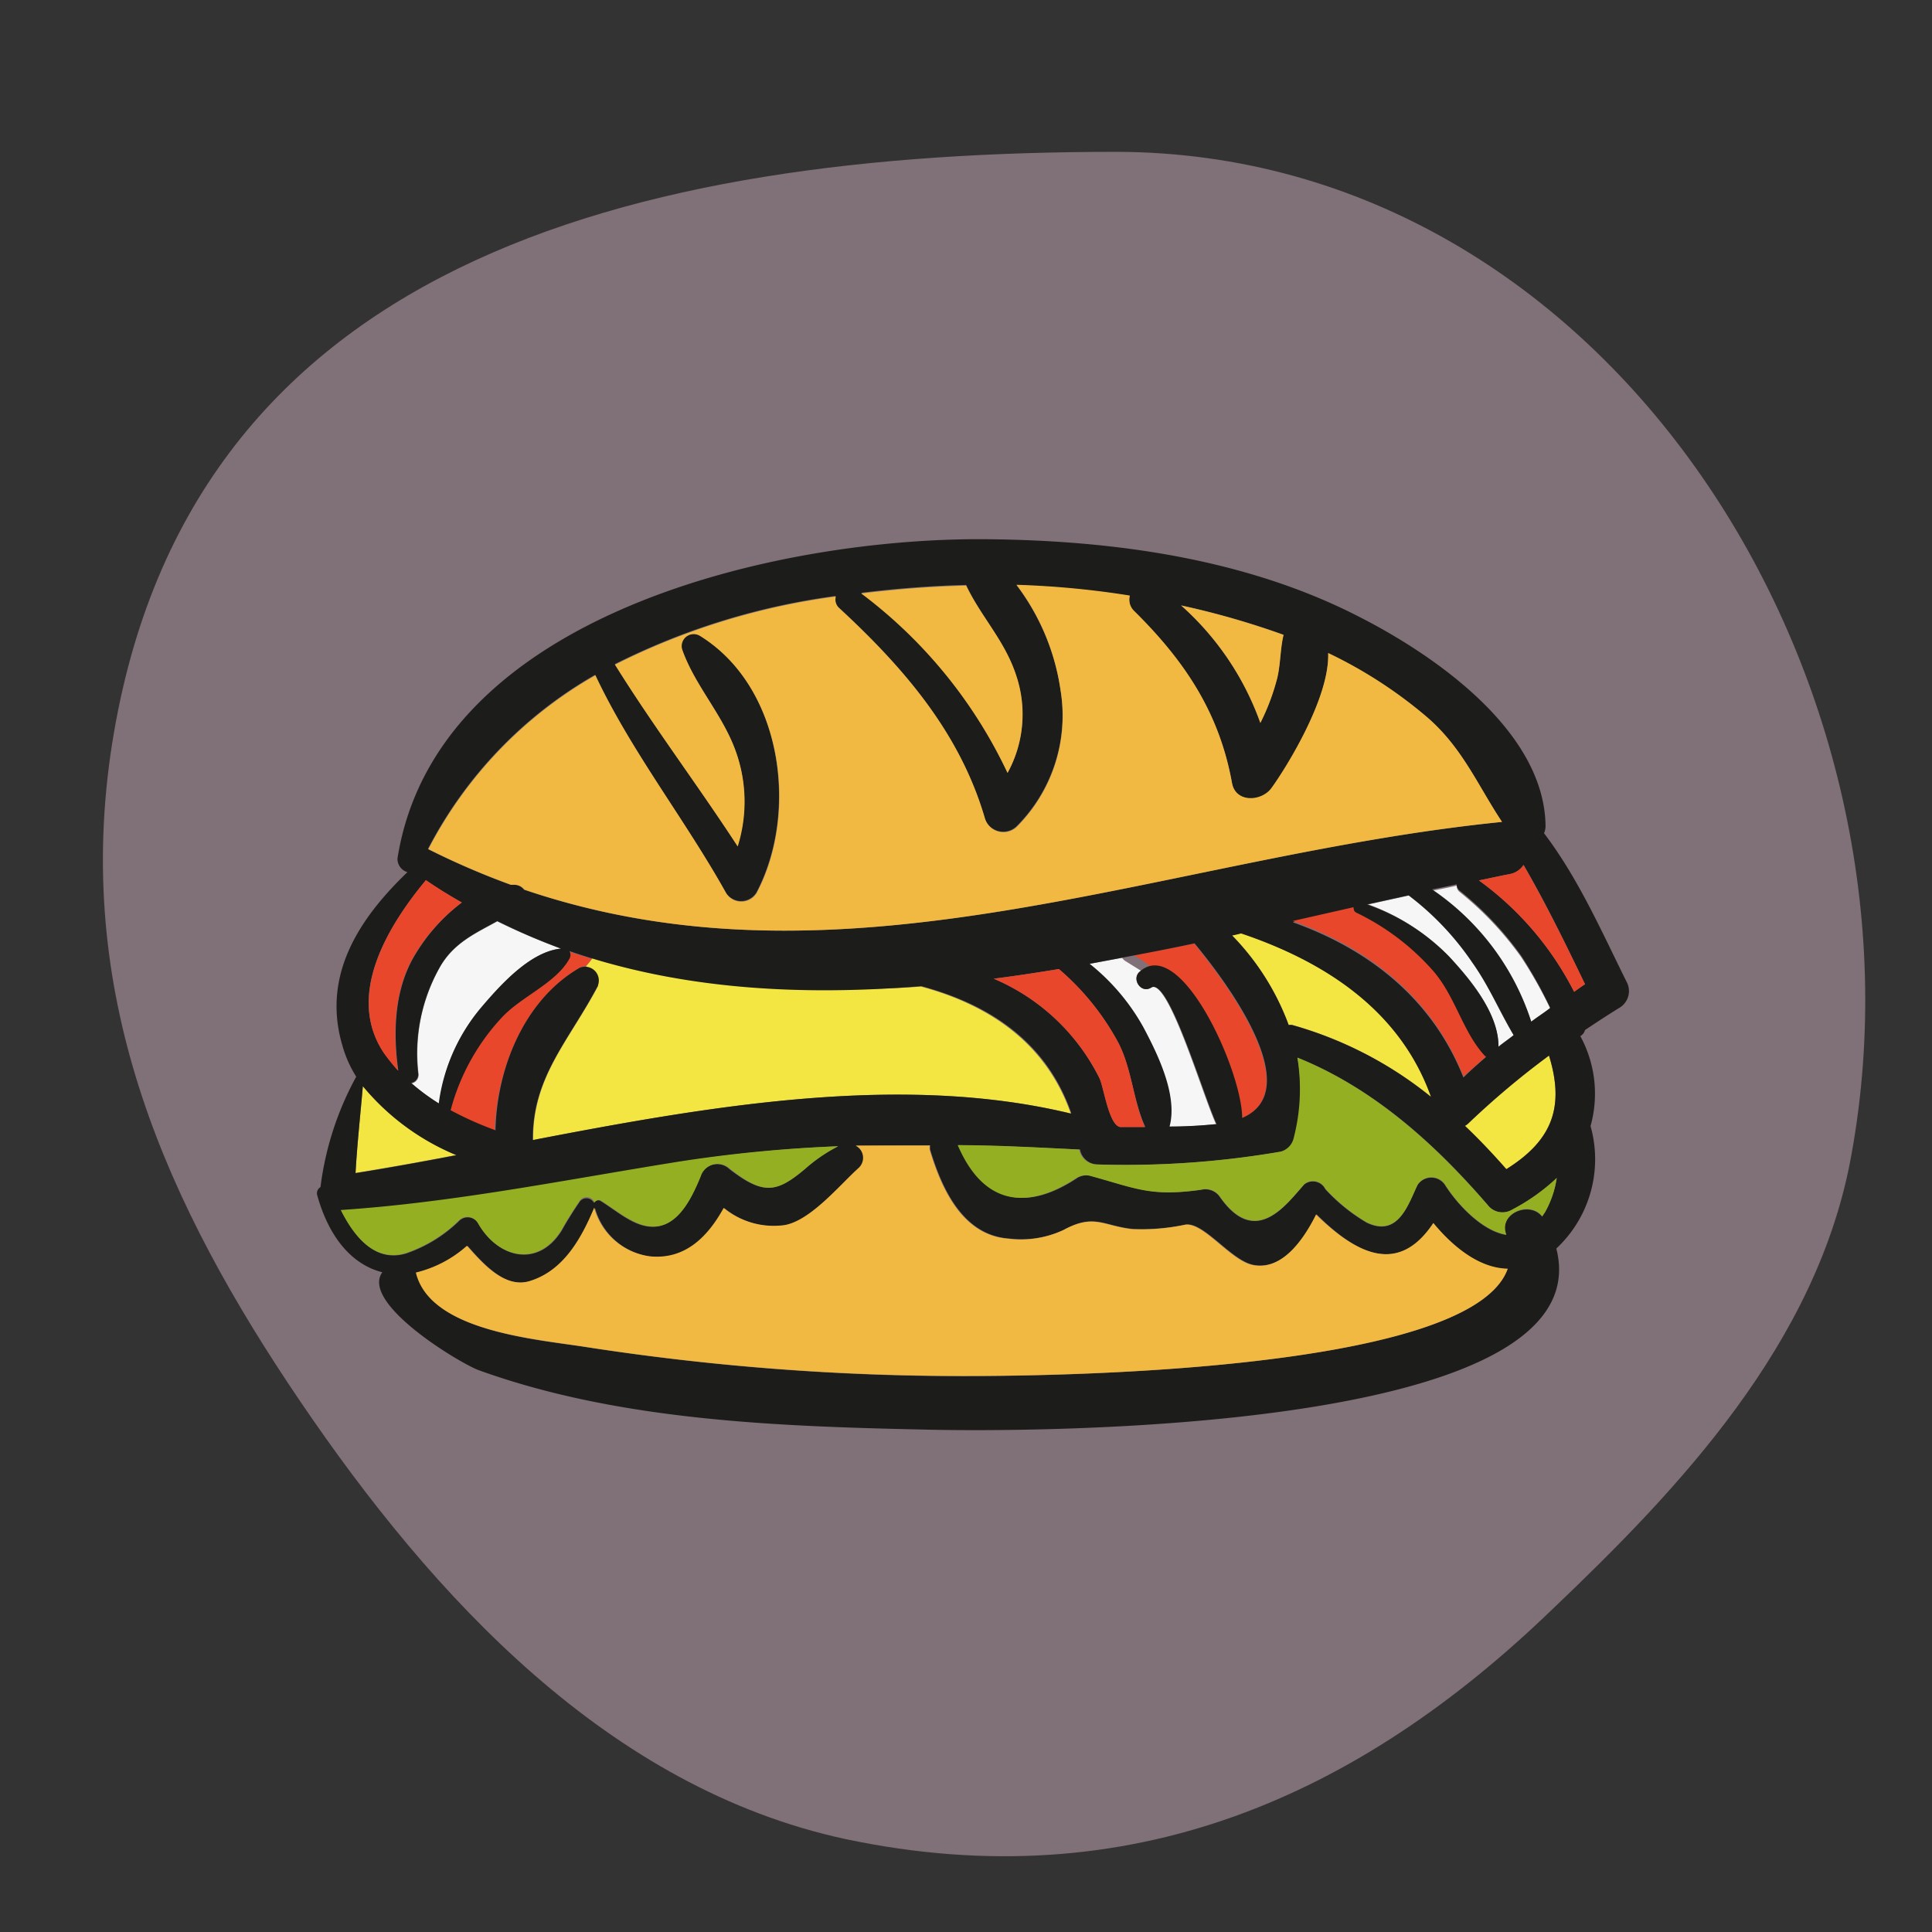 <svg id="Capa_1" data-name="Capa 1" xmlns="http://www.w3.org/2000/svg" viewBox="0 0 139.98 139.98"><rect x="0" y="0" width="139.98" height="139.98" fill="#333333" stroke="none"/><defs><style>.cls-1{opacity:0.4;}.cls-2{fill:#f2cadb;}.cls-3{fill:#f6f6f6;}.cls-4{fill:#e8472b;}.cls-5{fill:#f4e642;}.cls-6{fill:#1c1d1b;}.cls-7{fill:#94b022;}.cls-8{fill:#f1b941;}</style></defs><g class="cls-1"><path class="cls-2" d="M134.14,83.68c-2.44,13.63-12.52,24.21-21.69,32.94-13.94,13.45-30.48,21-51.18,16.63-17.16-3.69-29.88-17.51-39.52-31.72S5.46,72.6,8,54.7C13.15,19,45.69,11,80.92,11,116.66,11.11,140.41,49.32,134.14,83.68Z"/></g><path class="cls-3" d="M109.67,75c-.36.29-.75.55-1.1.84,0-2.4-2-4.88-3.58-6.53a15.42,15.42,0,0,0-5.85-3.78l3-.66a20.58,20.58,0,0,1,4.62,4.87C107.85,71.4,108.62,73.28,109.67,75Z"/><path class="cls-3" d="M112.32,73.07c-.46.32-.93.61-1.38,1a18.38,18.38,0,0,0-7.18-9.53c.61-.12,1.19-.23,1.78-.37a.58.58,0,0,0,.22.46,23.67,23.67,0,0,1,4.45,4.71A31.88,31.88,0,0,1,112.32,73.07Z"/><path class="cls-3" d="M83.37,71.56C82.7,72,82,71,82.52,70.45a1.53,1.53,0,0,1,.16-.11l-1.13-.7a.82.82,0,0,1-.25-.24l-2.39.44a15.52,15.52,0,0,1,3.9,4.61c1,1.89,2.5,4.89,1.89,7.18,1.1,0,2.22-.06,3.32-.17h.09C87.09,79.26,84.61,70.73,83.37,71.56Z"/><path class="cls-4" d="M86.51,68.36c-1,.22-3.3.65-4.34.86a7.49,7.49,0,0,1,1.32.93c.2.17.87.82.86,1C86.72,73.28,90,78.59,90,81,94.64,79,88.91,71.31,86.51,68.36Z"/><path class="cls-3" d="M40.65,68.73c-2.26.21-4.47,2.72-5.83,4.32a13.47,13.47,0,0,0-3,6.93,15.29,15.29,0,0,1-2-1.48.63.63,0,0,0,.51-.66A12.71,12.71,0,0,1,31.92,70c1-1.71,2.6-2.4,4.11-3.24A46.33,46.33,0,0,0,40.65,68.73Z"/><path class="cls-5" d="M112.23,76.48c1.16,3.76.21,6.16-3.09,8.23-1-1.11-2-2.16-3-3.14a1.05,1.05,0,0,0,.25-.18A60.23,60.23,0,0,1,112.23,76.48Z"/><path class="cls-5" d="M89.92,67.61c6.17,2.08,11.56,5.64,13.77,11.87a28,28,0,0,0-10.06-5.22.76.76,0,0,0-.26,0,18.38,18.38,0,0,0-4.1-6.49C89.49,67.72,89.7,67.67,89.92,67.61Z"/><path class="cls-5" d="M33.07,83.68c-2.5.48-4.94.92-7.31,1.3.12-2.11.35-4.2.53-6.3A17.44,17.44,0,0,0,33.07,83.68Z"/><path class="cls-4" d="M42,70.12a.84.84,0,0,1,.44-.12c.16-.17.31-.35.46-.53-.57-.17-1.15-.33-1.71-.53a.57.57,0,0,1,0,.55c-1,1.79-3.46,2.72-4.88,4.24a15.75,15.75,0,0,0-3.73,6.74,24.21,24.21,0,0,0,3.25,1.45C36,77.37,38,72.43,42,70.12Z"/><path class="cls-5" d="M66.72,71.48c-7.62.62-16.36-.69-23.46-2.58,0,0-.22.37-.24.39a6.4,6.4,0,0,1-.55.71c0,.06.9,1.37.87,1.43-2.11,4-4.75,6.59-4.71,11.17,13-2.51,26.76-4.87,38.95-1.92C75.85,75.73,71.86,72.86,66.72,71.48Z"/><path class="cls-6" d="M117.84,71.11a1.41,1.41,0,0,1-.51,1.91c-.85.52-1.68,1.07-2.49,1.61a.73.73,0,0,1-.34.44,8.73,8.73,0,0,1,.74,6.52,8.84,8.84,0,0,1-2.48,8.87c3.49,13.59-39.45,13.25-45.23,13.13C56.75,103.36,45,103,34.7,99.28c-1.36-.49-8.61-4.85-7-7.1-2.11-.53-3.83-2.41-4.71-5.56a.52.52,0,0,1,.23-.61,22.4,22.4,0,0,1,2.59-8,8.54,8.54,0,0,1-1-2.25c-1.5-5.06,1.17-9.17,4.71-12.57a1,1,0,0,1-.72-1c2.83-17.88,28-23.29,42.8-23.12,9.08.09,18.64,1.4,26.8,5.58,5.45,2.76,13.49,8.27,13.58,15.18a1.33,1.33,0,0,1-.11.54C114.34,63.62,116,67.4,117.84,71.11Zm-3.79.75c.26-.18.52-.38.79-.55-1.41-2.93-2.81-5.82-4.45-8.64a1.53,1.53,0,0,1-1,.66c-.73.14-1.5.31-2.23.46A22.63,22.63,0,0,1,114.05,71.86Zm-4.91,12.85c3.3-2.07,4.25-4.47,3.09-8.23a60.23,60.23,0,0,0-5.84,4.91,1.05,1.05,0,0,1-.25.18C107.18,82.55,108.17,83.6,109.14,84.71Zm2.8,3.12a7.18,7.18,0,0,0,.85-2.48,14.46,14.46,0,0,1-3.22,2.29,1.35,1.35,0,0,1-1.67-.21c-3.85-4.5-8.35-8.57-13.89-10.8a14.11,14.11,0,0,1-.22,5.87,1.32,1.32,0,0,1-.94.94,66.29,66.29,0,0,1-13.29.93,1.33,1.33,0,0,1-1.29-1,.45.45,0,0,0,0-.08c-3-.15-5.92-.28-8.81-.32,1.85,4.31,5,4.78,8.61,2.37a1.29,1.29,0,0,1,1-.14c3.29.9,4.32,1.51,8,1a1.27,1.27,0,0,1,1.32.54c2.61,3.72,4.83.49,6.11-.92a1,1,0,0,1,1.52.34,13,13,0,0,0,3,2.43c2.29,1.1,3-1.32,3.68-2.72a1.19,1.19,0,0,1,2,0c.9,1.42,2.69,3.33,4.43,3.61,0,0,0,0,0,0-.6-1.53,1.68-2.5,2.6-1.33Zm-1-13.81c.45-.34.92-.63,1.38-1a31.88,31.88,0,0,0-2.11-3.78,23.67,23.67,0,0,0-4.45-4.71.58.58,0,0,1-.22-.46c-.59.14-1.17.25-1.78.37A18.38,18.38,0,0,1,110.94,74Zm-2.37,1.82c.35-.29.74-.55,1.1-.84-1-1.72-1.82-3.6-3-5.26a20.58,20.58,0,0,0-4.62-4.87l-3,.66A15.42,15.42,0,0,1,105,69.31C106.54,71,108.6,73.44,108.57,75.84Zm-.89.73s-.06,0-.07,0c-1.62-1.7-2.14-4.29-3.75-6.11a17.48,17.48,0,0,0-5.56-4.23.38.38,0,0,1-.23-.41l-4.41,1c5.61,2,10.13,5.61,12.37,11.25C106.58,77.52,107.13,77.05,107.68,76.57Zm1.15-17c-1.76-2.66-2.89-5.43-5.49-7.64a32.76,32.76,0,0,0-7.11-4.59c.12,3.23-3,8.29-4.1,9.77-.7,1-2.61,1.12-2.87-.37-.93-5.13-3.46-8.87-7.11-12.47a1.14,1.14,0,0,1-.29-1.09,64.61,64.61,0,0,0-8.21-.78A16.53,16.53,0,0,1,76.84,50a11.38,11.38,0,0,1-3.18,9.86,1.4,1.4,0,0,1-2.32-.61c-1.81-6.18-5.9-10.92-10.54-15.21a.84.84,0,0,1-.26-.86,50.29,50.29,0,0,0-16,4.94c2.8,4.5,6,8.73,8.89,13.17a10.8,10.8,0,0,0-.32-7.36c-1-2.45-2.83-4.43-3.7-6.9a.87.87,0,0,1,1.28-1c6,3.71,7.19,12.82,4.11,18.64a1.3,1.3,0,0,1-2.21,0c-3-5.34-6.87-10.25-9.47-15.78A30.86,30.86,0,0,0,31,61.52a55.7,55.7,0,0,0,6,2.59,1.93,1.93,0,0,1,.34,0,.91.91,0,0,1,.62.35C61.57,72.47,84.46,62,108.83,59.55Zm.41,32.37c-2.09,0-4-1.62-5.39-3.31-2.46,3.7-5.43,2.37-8.46-.65-.92,1.85-2.48,4.07-4.57,3.66-1.62-.31-3.58-3.12-4.92-2.92a15.3,15.3,0,0,1-3.81.32c-2.14-.22-2.79-1.15-5,.06a7.28,7.28,0,0,1-4,.63c-3.35-.25-4.86-3.67-5.69-6.43a1.27,1.27,0,0,1,0-.32c-1.8,0-3.59,0-5.38.05a1,1,0,0,1,.24,1.62c-1.33,1.21-3.45,3.79-5.35,4.13a5.72,5.72,0,0,1-4.42-1.24c-1.13,2.06-2.79,3.78-5.38,3.5a4.84,4.84,0,0,1-4-3.52c-.93,2.22-2.22,4.56-4.66,5.31-1.81.57-3.41-1.25-4.56-2.55a8.57,8.57,0,0,1-3.7,1.94c1,4.23,8.59,4.82,12.25,5.38a178.49,178.49,0,0,0,27.7,2.11C74.49,99.69,106.54,99.6,109.24,91.92Zm-5.55-12.44c-2.21-6.23-7.6-9.79-13.77-11.87-.22.06-.43.11-.65.15a18.38,18.38,0,0,1,4.1,6.49.76.76,0,0,1,.26,0A28,28,0,0,1,103.69,79.48ZM92.55,49.05c.23-1,.2-2.07.44-3.06a58.85,58.85,0,0,0-7.42-2.13,20.68,20.68,0,0,1,5.74,8.51A16,16,0,0,0,92.55,49.05ZM90,81c4.68-2-1-9.7-3.45-12.65-2.53.54-5.06,1-7.6,1.48a15.52,15.52,0,0,1,3.9,4.61c1,1.89,2.5,4.89,1.89,7.18,1.1,0,2.22-.06,3.32-.17h.09c-1-2.19-3.5-10.72-4.74-9.89C82.7,72,82,71,82.52,70.45,85.5,67.61,90,77.6,90,81Zm-8.74.65h1.72C82.1,79.75,82,77.38,81,75.5a18.62,18.62,0,0,0-4.28-5.29c-1.57.26-3.15.5-4.72.7a15.17,15.17,0,0,1,7.64,7.17C80,78.71,80.34,81.66,81.22,81.66Zm-3.64-1c-1.73-5-5.72-7.82-10.86-9.2-8.81.72-17.46.24-25.5-2.54a.57.57,0,0,1,0,.55c-1,1.79-3.46,2.72-4.88,4.24a15.75,15.75,0,0,0-3.73,6.74,24.21,24.21,0,0,0,3.25,1.45C36,77.37,38,72.43,42,70.12a1,1,0,0,1,1.31,1.31c-2.11,4-4.75,6.59-4.71,11.17C51.61,80.09,65.39,77.73,77.58,80.68ZM73,56a8.81,8.81,0,0,0,.63-7c-.81-2.55-2.56-4.3-3.63-6.62-2.52.06-5.07.26-7.6.57A34.8,34.8,0,0,1,73,56ZM58.33,84.69a11.46,11.46,0,0,1,2.4-1.64,100.17,100.17,0,0,0-11.49,1.14c-8.15,1.3-16.28,3-24.52,3.51.93,1.85,2.44,3.83,4.74,3.11a10.22,10.22,0,0,0,3.83-2.37.88.88,0,0,1,1.35.18c1.44,2.57,4.39,3.29,6.09.49.39-.7.84-1.41,1.3-2.08a.61.61,0,0,1,1,.12.35.35,0,0,1,.47-.14c.8.49,1.56,1.12,2.39,1.52,2.65,1.28,4-1.13,4.83-3.27a1.29,1.29,0,0,1,2.13-.55C55.28,86.59,56.26,86.43,58.33,84.69ZM34.82,73.05c1.36-1.6,3.57-4.11,5.83-4.32a46.33,46.33,0,0,1-4.62-2c-1.51.84-3.09,1.53-4.11,3.24a12.71,12.71,0,0,0-1.62,7.83.63.63,0,0,1-.51.66,15.29,15.29,0,0,0,2,1.48A13.47,13.47,0,0,1,34.82,73.05Zm-1.36-7.66c-.88-.5-1.74-1-2.6-1.62-2.7,3.27-5.91,8.37-3,12.56a15.56,15.56,0,0,0,1,1.24c-.4-2.89-.28-6.06,1.33-8.58A13.23,13.23,0,0,1,33.46,65.39ZM25.76,85c2.37-.38,4.81-.82,7.31-1.3a17.44,17.44,0,0,1-6.78-5C26.11,80.78,25.88,82.87,25.76,85Z"/><path class="cls-4" d="M114.84,71.31c-.27.17-.53.37-.79.55a22.63,22.63,0,0,0-6.9-8.07c.73-.15,1.5-.32,2.23-.46a1.53,1.53,0,0,0,1-.66C112,65.49,113.43,68.38,114.84,71.31Z"/><path class="cls-7" d="M112.79,85.35a7.18,7.18,0,0,1-.85,2.48l-.2.29c-.92-1.17-3.2-.2-2.6,1.33,0,0,0,0,0,0-1.74-.28-3.53-2.19-4.43-3.61a1.19,1.19,0,0,0-2,0c-.67,1.4-1.39,3.82-3.68,2.72a13,13,0,0,1-3-2.43,1,1,0,0,0-1.52-.34c-1.28,1.41-3.5,4.64-6.11.92A1.27,1.27,0,0,0,87,86.2c-3.65.52-4.68-.09-8-1a1.29,1.29,0,0,0-1,.14c-3.65,2.41-6.76,1.94-8.61-2.37,2.89,0,5.81.17,8.81.32a.45.45,0,0,1,0,.08,1.33,1.33,0,0,0,1.29,1,66.29,66.29,0,0,0,13.29-.93,1.32,1.32,0,0,0,.94-.94A14.11,14.11,0,0,0,94,76.63c5.54,2.23,10,6.3,13.89,10.8a1.35,1.35,0,0,0,1.67.21A14.46,14.46,0,0,0,112.79,85.35Z"/><path class="cls-4" d="M107.61,76.53s.06,0,.07,0c-.55.48-1.1,1-1.65,1.45-2.24-5.64-6.76-9.26-12.37-11.25l4.41-1a.38.38,0,0,0,.23.41,17.48,17.48,0,0,1,5.56,4.23C105.47,72.24,106,74.83,107.61,76.53Z"/><path class="cls-8" d="M103.34,51.91c2.6,2.21,3.73,5,5.49,7.64C84.46,62,61.57,72.47,38,64.46a.91.91,0,0,0-.62-.35,1.93,1.93,0,0,0-.34,0,55.7,55.7,0,0,1-6-2.59A30.86,30.86,0,0,1,43.14,48.93c2.6,5.53,6.5,10.44,9.47,15.78a1.3,1.3,0,0,0,2.21,0c3.08-5.82,1.9-14.93-4.11-18.64a.87.87,0,0,0-1.28,1c.87,2.47,2.69,4.45,3.7,6.9a10.8,10.8,0,0,1,.32,7.36c-2.89-4.44-6.09-8.67-8.89-13.17a50.29,50.29,0,0,1,16-4.94.84.84,0,0,0,.26.86c4.64,4.29,8.73,9,10.54,15.21a1.4,1.4,0,0,0,2.32.61A11.38,11.38,0,0,0,76.84,50a16.53,16.53,0,0,0-3.19-7.63,64.61,64.61,0,0,1,8.21.78,1.14,1.14,0,0,0,.29,1.09c3.65,3.6,6.18,7.34,7.11,12.47.26,1.49,2.17,1.36,2.87.37,1.07-1.48,4.22-6.54,4.1-9.77A32.76,32.76,0,0,1,103.34,51.91Z"/><path class="cls-8" d="M103.85,88.61c1.4,1.69,3.3,3.27,5.39,3.31-2.7,7.68-34.75,7.77-39.16,7.77a178.49,178.49,0,0,1-27.7-2.11C38.72,97,31.14,96.43,30.13,92.2a8.57,8.57,0,0,0,3.7-1.94c1.15,1.3,2.75,3.12,4.56,2.55,2.44-.75,3.73-3.09,4.66-5.31a4.84,4.84,0,0,0,4,3.52c2.59.28,4.25-1.44,5.38-3.5a5.72,5.72,0,0,0,4.42,1.24c1.9-.34,4-2.92,5.35-4.13A1,1,0,0,0,62,83C63.77,83,65.56,83,67.36,83a1.27,1.27,0,0,0,0,.32c.83,2.76,2.34,6.18,5.69,6.43a7.28,7.28,0,0,0,4-.63c2.24-1.21,2.89-.28,5-.06a15.3,15.3,0,0,0,3.81-.32c1.34-.2,3.3,2.61,4.92,2.92,2.09.41,3.65-1.81,4.57-3.66C98.42,91,101.39,92.31,103.85,88.61Z"/><path class="cls-8" d="M93,46c-.24,1-.21,2-.44,3.06a16,16,0,0,1-1.24,3.32,20.68,20.68,0,0,0-5.74-8.51A58.85,58.85,0,0,1,93,46Z"/><path class="cls-4" d="M82.94,81.66H81.22c-.88,0-1.27-3-1.58-3.58A15.17,15.17,0,0,0,72,70.91c1.57-.2,3.15-.44,4.72-.7A18.62,18.62,0,0,1,81,75.5C82,77.38,82.1,79.75,82.94,81.66Z"/><path class="cls-8" d="M73.65,49A8.81,8.81,0,0,1,73,56a34.8,34.8,0,0,0-10.6-13c2.53-.31,5.08-.51,7.6-.57C71.09,44.7,72.84,46.45,73.65,49Z"/><path class="cls-7" d="M60.73,83.05a11.46,11.46,0,0,0-2.4,1.64c-2.07,1.74-3,1.9-5.43,0a1.29,1.29,0,0,0-2.13.55c-.88,2.14-2.18,4.55-4.83,3.27-.83-.4-1.59-1-2.39-1.52a.35.35,0,0,0-.47.14A.61.61,0,0,0,42,87c-.46.67-.91,1.38-1.3,2.08-1.7,2.8-4.65,2.08-6.09-.49a.88.88,0,0,0-1.35-.18,10.22,10.22,0,0,1-3.83,2.37c-2.3.72-3.81-1.26-4.74-3.11,8.24-.55,16.37-2.21,24.52-3.51A100.17,100.17,0,0,1,60.73,83.05Z"/><path class="cls-4" d="M30.86,63.77c.86.58,1.72,1.12,2.6,1.62a13.23,13.23,0,0,0-3.3,3.6c-1.61,2.52-1.73,5.69-1.33,8.58a15.56,15.56,0,0,1-1-1.24C25,72.14,28.16,67,30.86,63.77Z"/></svg>